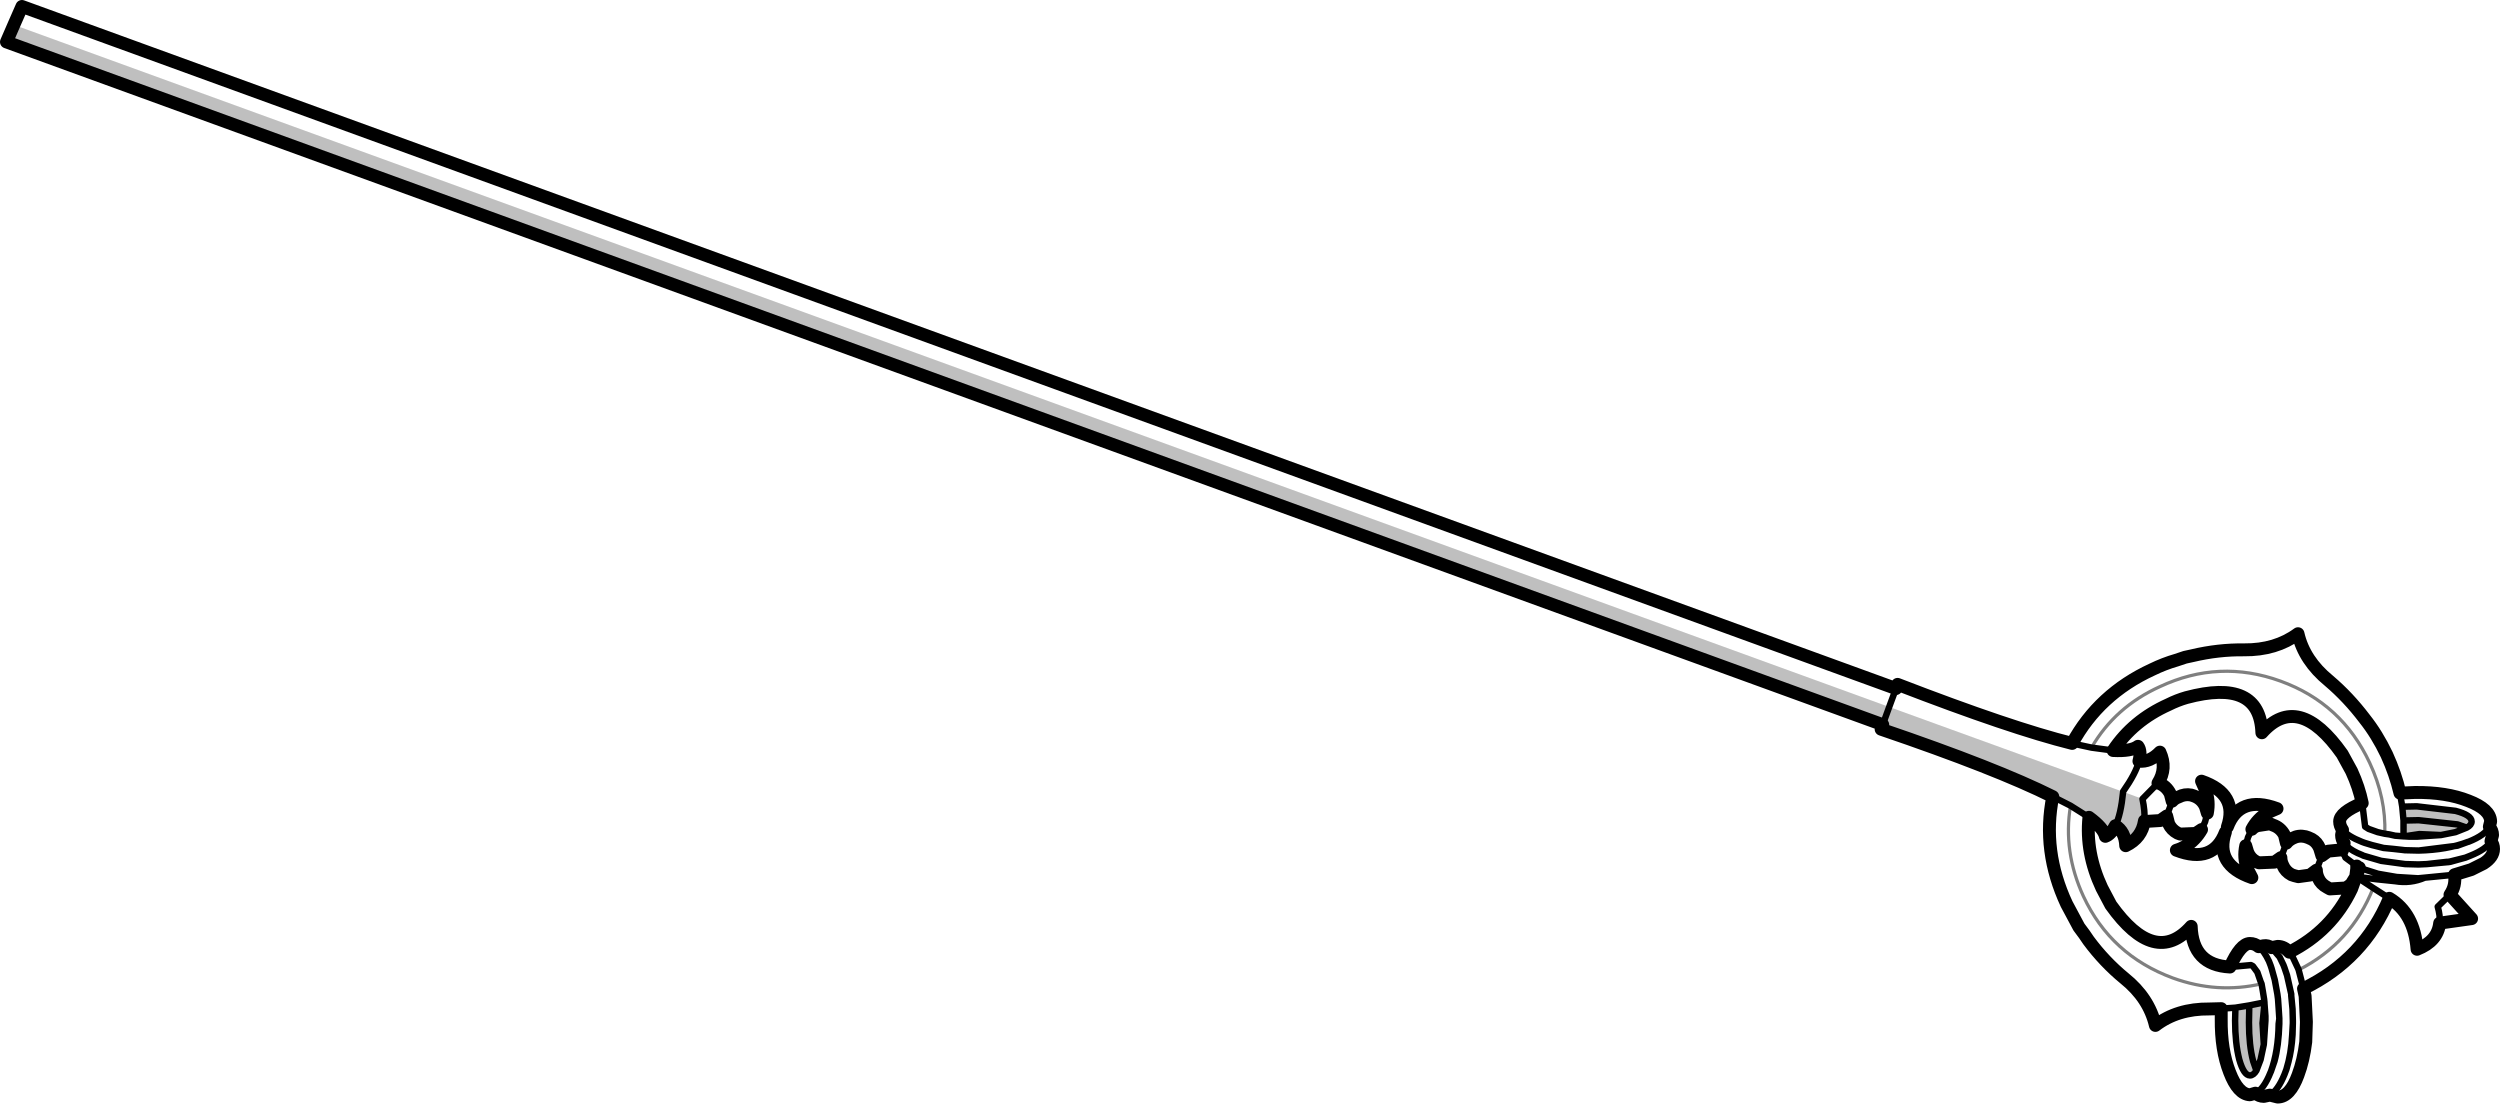 <?xml version="1.0" encoding="UTF-8" standalone="no"?>
<svg xmlns:xlink="http://www.w3.org/1999/xlink" height="171.0px" width="387.4px" xmlns="http://www.w3.org/2000/svg">
  <g transform="matrix(1.0, 0.0, 0.0, 1.0, -9.5, -273.65)">
    <path d="M302.25 383.2 L338.5 396.35 Q338.15 399.9 337.3 401.6 338.15 399.9 338.5 396.35 L341.5 397.45 Q341.9 399.35 341.8 400.75 L341.8 400.85 Q341.4 403.5 338.9 404.7 338.8 402.5 337.3 401.6 336.6 402.95 335.75 403.25 335.45 401.95 333.2 400.3 L330.35 398.5 327.6 397.1 Q318.9 392.75 301.0 386.65 L301.25 385.95 10.5 280.15 11.65 277.5 302.25 383.2 301.25 385.95 302.25 383.2 M391.75 401.9 L390.3 401.4 384.3 400.75 381.95 400.8 384.3 400.75 390.3 401.4 391.75 401.9 390.0 402.6 387.75 403.05 384.4 402.9 382.05 403.25 381.95 403.25 381.95 400.8 381.75 398.65 384.0 398.6 390.0 399.3 Q392.5 399.95 392.5 400.95 392.5 401.5 391.75 401.9 M359.15 439.55 L358.65 438.1 Q358.0 435.65 358.0 432.1 L358.05 429.45 358.0 432.1 Q358.0 435.65 358.65 438.1 L359.15 439.55 Q358.7 440.3 358.15 440.3 357.2 440.3 356.5 437.85 355.85 435.3 355.85 431.8 L355.9 429.8 358.05 429.45 359.8 429.1 360.4 429.2 360.1 432.2 360.3 435.5 359.8 437.85 359.15 439.55" fill="#000000" fill-opacity="0.251" fill-rule="evenodd" stroke="none"/>
    <path d="M330.6 388.85 Q321.15 386.5 303.55 379.7 L303.3 380.35 12.9 274.65 11.65 277.5 10.5 280.15 301.25 385.95 301.0 386.65 Q318.9 392.75 327.6 397.1 325.9 405.5 329.75 413.75 L331.65 417.3 332.5 418.45 333.15 419.4 Q335.6 422.7 338.7 425.25 342.5 428.3 343.5 432.55 346.9 429.95 351.85 430.0 L353.7 429.95 353.7 431.55 Q353.65 436.35 355.0 439.8 356.3 443.2 358.15 443.3 L359.0 443.05 Q359.6 443.55 360.3 443.55 L361.25 443.35 362.45 443.65 Q364.35 443.65 365.6 440.25 366.45 438.0 366.8 435.1 L366.9 432.0 366.7 428.0 366.45 426.85 Q375.8 422.3 379.75 412.85 383.6 415.15 384.05 420.75 387.25 419.5 387.55 416.7 L392.5 416.0 389.15 412.3 Q390.1 410.9 389.85 409.2 L392.45 408.4 394.35 407.45 Q395.9 406.45 395.9 405.2 395.9 404.55 395.5 404.0 L395.75 403.05 Q395.75 402.35 395.25 401.75 L395.45 400.95 Q395.4 399.05 392.0 397.75 388.6 396.4 383.75 396.45 L381.4 396.55 Q380.7 393.55 379.35 390.6 377.85 387.45 375.9 385.0 373.4 381.7 370.4 379.15 366.55 376.0 365.6 371.85 362.15 374.4 357.25 374.35 353.25 374.3 349.25 375.25 L348.1 375.5 346.75 375.95 Q344.85 376.5 343.0 377.4 334.75 381.2 330.6 388.85 M340.95 391.6 Q341.35 390.05 340.8 389.3 339.75 390.1 336.95 389.95 340.05 385.3 345.5 382.85 346.9 382.15 348.3 381.75 359.7 378.7 360.0 387.2 365.65 380.85 372.45 390.5 L373.9 393.15 Q375.05 395.65 375.55 398.1 372.05 399.55 372.05 400.95 372.05 401.6 372.5 402.25 L372.35 403.05 Q372.35 403.7 372.75 404.3 M340.95 391.6 Q342.65 391.8 344.2 390.2 345.35 392.7 343.9 395.0 L344.0 395.0 Q345.2 395.45 345.8 396.65 L346.1 397.8 Q346.5 397.35 347.1 397.15 348.05 396.65 349.05 396.85 L349.5 397.0 Q350.7 397.45 351.25 398.65 L351.55 399.65 Q351.9 397.8 351.3 396.15 L350.65 394.7 Q356.4 396.7 354.65 401.8 356.55 396.8 362.35 398.95 L360.85 399.6 Q359.3 400.55 358.45 402.15 358.75 401.8 359.3 401.6 L361.25 401.3 361.7 401.5 Q362.9 401.9 363.5 403.05 L363.8 404.3 Q364.15 403.85 364.75 403.55 365.7 403.05 366.75 403.3 L367.2 403.45 367.75 403.7 Q368.55 404.15 368.95 405.1 L369.3 406.25 370.25 405.55 372.25 405.35 372.5 405.4 M375.1 408.1 L375.0 408.3 374.85 408.95 M368.45 408.5 Q368.45 409.1 368.75 409.75 369.15 410.65 370.1 411.15 L370.55 411.4 372.95 411.25 373.25 411.1 373.8 410.7 373.9 410.55 374.55 409.5 374.6 409.5 374.55 409.45 374.7 408.25 374.7 407.9 374.7 407.85 M333.2 400.3 Q332.65 405.8 335.2 411.25 L336.6 413.9 Q343.45 423.5 349.05 417.2 349.25 423.2 355.05 423.5 356.7 419.85 358.15 419.85 358.9 419.85 359.5 420.35 L360.3 420.2 Q360.9 420.1 361.5 420.5 L362.45 420.3 Q363.45 420.3 364.25 421.2 370.8 417.9 373.9 411.4 L374.1 410.85 374.35 410.15 M362.95 406.55 Q362.95 407.15 363.25 407.75 363.65 408.7 364.6 409.2 L365.05 409.35 365.65 409.5 367.45 409.25 368.45 408.5 M362.95 406.55 L361.95 407.25 359.55 407.35 359.15 407.2 Q358.2 406.7 357.8 405.7 L357.5 404.7 Q357.1 406.55 357.75 408.3 L358.45 409.65 Q352.65 407.65 354.35 402.6 352.45 407.6 346.75 405.4 347.45 405.2 348.15 404.8 349.7 403.85 350.65 402.2 L349.75 402.8 347.35 402.9 346.95 402.75 Q346.0 402.25 345.55 401.3 L345.25 400.1 344.25 400.8 341.85 400.95 341.8 400.85 Q341.4 403.5 338.9 404.7 338.8 402.5 337.3 401.6 336.6 402.95 335.75 403.25 335.45 401.95 333.2 400.3" fill="none" stroke="#000000" stroke-linecap="round" stroke-linejoin="round" stroke-width="2.0"/>
    <path d="M379.05 402.85 Q379.25 397.3 376.7 391.85 372.4 382.65 362.9 379.2 353.4 375.75 344.2 380.05 337.25 383.2 333.6 389.5 M377.25 411.25 Q373.85 419.8 365.7 423.95 M330.35 398.5 Q329.15 405.6 332.35 412.55 336.6 421.65 346.2 425.2 353.1 427.7 359.95 426.1" fill="none" stroke="#000000" stroke-linecap="round" stroke-linejoin="round" stroke-opacity="0.502" stroke-width="0.5"/>
    <path d="M336.95 389.95 L333.6 389.5 330.6 388.85 M303.3 380.35 L302.25 383.2 301.25 385.95 M338.5 396.35 L338.5 396.3 Q340.5 393.45 340.95 391.6 M375.55 398.1 L376.0 401.75 376.55 402.1 377.95 402.6 379.05 402.85 379.75 402.95 380.65 403.15 381.95 403.25 382.05 403.25 384.4 402.9 387.75 403.05 390.0 402.6 391.75 401.9 Q392.5 401.5 392.5 400.95 392.5 399.95 390.0 399.3 L384.0 398.6 381.75 398.65 381.95 400.8 381.95 403.25 M372.5 405.4 L372.45 405.2 Q372.45 404.7 372.75 404.3 L373.2 404.8 Q374.0 405.55 375.55 406.15 L375.75 406.25 378.5 407.05 381.45 407.45 382.2 407.55 384.05 407.6 384.4 407.6 385.55 407.55 388.8 407.25 388.85 407.25 389.2 407.2 390.45 406.85 391.55 406.55 389.15 407.15 388.85 407.2 388.65 407.2 385.55 407.55 M341.5 397.45 L343.8 395.1 343.9 395.0 M381.95 400.8 L384.3 400.75 390.3 401.4 391.75 401.9 M372.5 402.25 Q373.35 403.25 375.5 404.1 L375.9 404.25 377.05 404.6 378.85 405.05 380.4 405.2 381.75 405.35 382.15 405.4 384.3 405.45 390.3 404.7 391.95 404.1 392.0 404.1 Q394.65 403.05 395.25 401.75 M395.5 404.0 Q394.8 405.25 392.3 406.25 L391.55 406.55 M389.15 412.3 L387.25 414.15 Q387.65 415.55 387.55 416.7 M372.5 405.4 L372.6 405.7 372.95 406.55 374.7 407.85 375.1 408.1 375.95 408.4 378.0 409.05 380.9 409.55 384.2 409.75 385.25 409.65 389.85 409.2 M381.4 396.55 L381.75 398.65 M374.6 409.5 L377.75 409.9 380.65 410.2 380.9 409.55 M387.75 403.05 L384.0 403.3 382.9 403.3 382.05 403.25 M374.6 409.5 L377.25 411.25 379.75 412.85 M368.45 408.5 L369.3 406.25 M366.45 426.85 L365.7 423.95 365.6 423.7 364.8 422.0 364.25 421.2 M361.5 420.5 L362.75 421.95 363.35 423.2 363.5 423.6 363.9 424.8 364.55 427.7 364.55 427.95 364.75 430.0 364.8 431.85 364.8 432.2 364.75 434.0 Q364.6 436.4 364.1 438.25 L363.8 439.35 Q364.55 436.95 364.7 434.0 L364.8 432.2 M385.25 409.65 Q383.05 410.6 380.65 410.2 M384.3 405.45 Q388.7 405.35 391.95 404.1 M333.2 400.3 L330.35 398.5 327.6 397.1 M359.95 426.1 L359.8 425.75 359.3 424.3 358.6 423.35 358.3 423.2 355.05 423.5 M358.45 402.15 L357.85 403.4 357.5 404.7 M362.95 406.55 L363.8 404.3 M354.35 402.6 L354.55 402.2 354.65 401.8 M350.65 402.2 L351.2 401.0 351.55 399.65 M345.25 400.1 L346.1 397.8 M341.5 397.45 Q341.9 399.35 341.8 400.75 L341.8 400.85 M337.3 401.6 Q338.15 399.9 338.5 396.35 M359.5 420.35 Q360.35 421.0 361.1 422.6 L361.35 423.25 361.5 423.7 362.0 425.5 362.4 427.7 362.5 428.45 362.6 429.9 362.7 431.45 362.7 431.55 362.7 432.1 362.7 432.3 Q362.6 435.7 361.95 438.1 L361.4 439.7 Q362.55 436.55 362.6 432.3 L362.7 431.55 M358.05 429.45 L358.0 432.1 Q358.0 435.65 358.65 438.1 L359.15 439.55 359.8 437.85 360.3 435.5 360.1 432.2 360.4 429.2 360.4 429.1 360.4 429.0 359.8 429.1 358.05 429.45 355.9 429.8 355.85 431.8 Q355.85 435.3 356.5 437.85 357.2 440.3 358.15 440.3 358.7 440.3 359.15 439.55 M360.4 429.0 L360.35 428.5 360.15 427.25 359.95 426.1 M360.4 429.1 L360.55 431.1 360.55 431.8 360.3 435.5 M363.8 439.35 L363.5 440.15 Q362.5 442.6 361.25 443.35 M361.4 439.7 L361.35 439.8 Q360.3 442.45 359.0 443.05 M355.9 429.8 L353.7 429.95" fill="none" stroke="#000000" stroke-linecap="round" stroke-linejoin="round" stroke-width="1.0"/>
    <path d="M374.85 408.95 L374.6 409.5 M377.75 409.9 L378.0 409.05" fill="none" stroke="#000000" stroke-linecap="round" stroke-linejoin="round" stroke-width="0.5"/>
    <path d="M374.35 410.15 L374.6 409.5" fill="none" stroke="#000000" stroke-linecap="round" stroke-linejoin="round" stroke-width="0.5"/>
  </g>
</svg>
